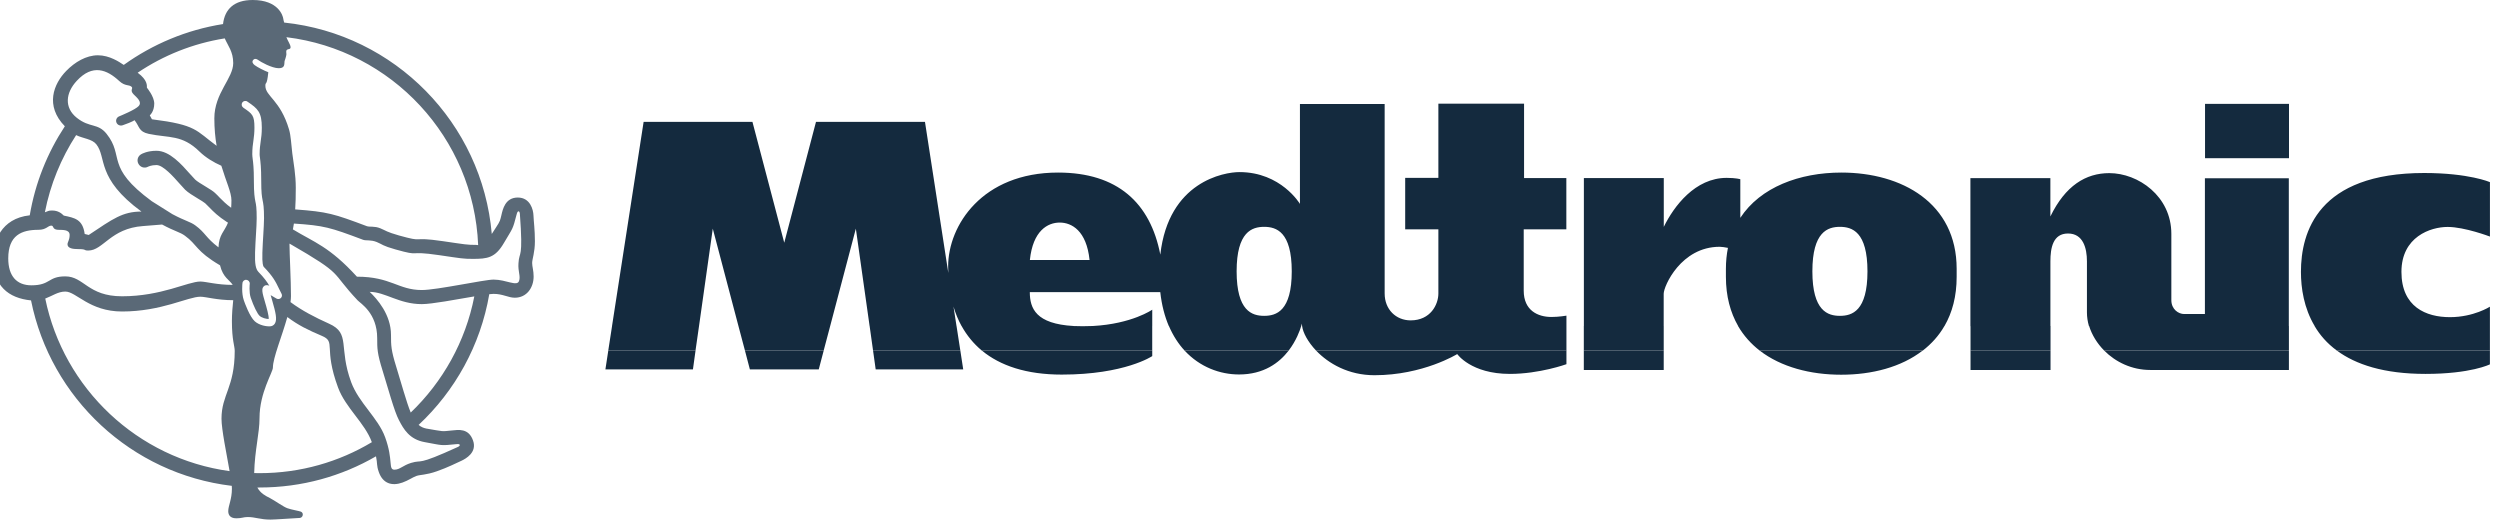 <?xml version="1.0" encoding="utf-8"?>
<!-- Generator: Adobe Illustrator 16.0.0, SVG Export Plug-In . SVG Version: 6.00 Build 0)  -->
<!DOCTYPE svg PUBLIC "-//W3C//DTD SVG 1.1//EN" "http://www.w3.org/Graphics/SVG/1.1/DTD/svg11.dtd">
<svg version="1.1" id="Layer_1" xmlns="http://www.w3.org/2000/svg" xmlns:xlink="http://www.w3.org/1999/xlink" x="0px" y="0px"
	 width="80px" height="16.627px" viewBox="0 29.289 80 16.627" enable-background="new 0 29.289 80 16.627" xml:space="preserve">
<g>
	<path opacity="0.7" fill="#142A3E" enable-background="new    " d="M16.608,38.284c-0.066,0.18-0.412-0.048-0.813-0.048
		c-0.298,0-1.814,0.334-2.296,0.334c-0.757,0-0.986-0.427-2.077-0.427c-0.883-0.966-1.367-1.099-2.049-1.513l0.032-0.187
		c0.967,0.064,1.154,0.12,2.216,0.52c0.094,0.034,0.243-0.008,0.435,0.071c0.189,0.078,0.18,0.119,0.596,0.236
		c0.867,0.243,0.324,0.026,1.401,0.184c0.722,0.106,0.771,0.119,1.075,0.119c0.47,0,0.718-0.03,0.998-0.51
		c0.293-0.5,0.274-0.403,0.411-0.93c0.031-0.121,0.092-0.098,0.099-0.003c0.11,1.497-0.021,1.17-0.045,1.582
		C16.571,37.984,16.666,38.125,16.608,38.284L16.608,38.284z M13.143,42.491c-0.141-0.345-0.313-0.982-0.46-1.454
		c-0.171-0.547-0.171-0.694-0.171-1.032c0-0.65-0.446-1.153-0.682-1.376c0.497,0,0.938,0.392,1.669,0.392
		c0.321,0,1.105-0.15,1.679-0.247C14.896,40.221,14.167,41.51,13.143,42.491L13.143,42.491z M13.6,43.439
		c0.571,0.102,0.475,0.117,1.014,0.062c0.125-0.015,0.125,0.051,0.039,0.09c-1.367,0.625-1.105,0.392-1.499,0.511
		c-0.261,0.08-0.361,0.217-0.531,0.217c-0.208,0-0.029-0.301-0.3-1.041c-0.225-0.616-0.841-1.098-1.085-1.758
		c-0.416-1.125-0.008-1.561-0.71-1.874c-0.449-0.201-0.876-0.423-1.232-0.69c0.009-0.068,0.015-0.133,0.015-0.192
		c0-0.5-0.047-1.366-0.047-1.646c0-0.013,0-0.024,0.001-0.034c1.793,1.034,1.276,0.86,2.18,1.817
		c0.09,0.096,0.625,0.405,0.625,1.208c0,0.337,0,0.486,0.171,1.034c0.171,0.547,0.375,1.312,0.525,1.59
		C12.912,43.016,13.101,43.354,13.6,43.439L13.6,43.439z M8.306,44.43c-0.057,0-0.114,0-0.172-0.003
		c0.018-0.743,0.171-1.266,0.171-1.766c0-0.806,0.428-1.459,0.428-1.609c0-0.312,0.293-1.008,0.462-1.618
		c0.354,0.265,0.655,0.412,1.108,0.604c0.46,0.196,0.039,0.366,0.515,1.653c0.242,0.653,0.859,1.134,1.081,1.748
		C10.849,44.068,9.62,44.43,8.306,44.43L8.306,44.43z M7.802,38.898c-0.079-0.226-0.046-0.539-0.043-0.551
		c0.006-0.064,0.064-0.112,0.127-0.103c0.064,0.006,0.112,0.063,0.106,0.128c-0.001,0.002-0.029,0.272,0.033,0.449
		c0.091,0.265,0.212,0.513,0.283,0.575c0.071,0.065,0.208,0.1,0.29,0.101c0.01-0.1-0.068-0.372-0.113-0.525
		c-0.092-0.313-0.134-0.457-0.03-0.532c0.021-0.017,0.082-0.048,0.164-0.006C8.544,38.307,8.455,38.18,8.27,37.99
		c-0.089-0.094-0.119-0.263-0.108-0.623c0.006-0.202,0.019-0.402,0.029-0.576c0.012-0.203,0.023-0.377,0.023-0.519
		c0-0.333-0.019-0.433-0.042-0.537c-0.023-0.121-0.048-0.247-0.048-0.673c0-0.393-0.023-0.57-0.038-0.688
		c-0.007-0.058-0.013-0.103-0.013-0.151c0-0.184,0.018-0.315,0.037-0.441c0.017-0.124,0.032-0.243,0.032-0.407
		c0-0.395-0.066-0.442-0.35-0.636l-0.007-0.006c-0.053-0.036-0.068-0.108-0.032-0.164c0.038-0.053,0.111-0.067,0.163-0.029
		l0.01,0.007c0.322,0.219,0.452,0.328,0.452,0.828c0,0.181-0.017,0.313-0.036,0.438c-0.018,0.125-0.034,0.243-0.034,0.41
		c0,0.031,0.003,0.07,0.012,0.124c0.015,0.123,0.039,0.309,0.039,0.716c0,0.402,0.022,0.516,0.043,0.628
		c0.023,0.11,0.047,0.225,0.047,0.582c0,0.148-0.013,0.326-0.024,0.533c-0.011,0.173-0.022,0.368-0.029,0.568
		c-0.011,0.357,0.026,0.436,0.044,0.454c0.3,0.31,0.38,0.474,0.49,0.703c0.025,0.05,0.049,0.101,0.079,0.158
		c0.026,0.046,0.014,0.104-0.021,0.136c-0.038,0.038-0.096,0.043-0.141,0.018c-0.005-0.002-0.09-0.053-0.186-0.11
		c0.016,0.057,0.033,0.12,0.05,0.174c0.107,0.373,0.168,0.61,0.082,0.74c-0.032,0.047-0.079,0.076-0.134,0.083
		c-0.118,0.013-0.359-0.028-0.505-0.158C7.991,39.426,7.832,38.985,7.802,38.898L7.802,38.898z M8.098,31.214
		c0.042-0.057,0.107-0.05,0.166-0.003c0.07,0.055,0.435,0.261,0.657,0.261c0.212,0,0.17-0.142,0.185-0.227
		c0.01-0.041,0.042-0.107,0.058-0.206c0.005-0.037-0.018-0.115,0.009-0.145c0.039-0.052,0.133-0.011,0.125-0.104
		c-0.007-0.078-0.088-0.193-0.134-0.311c3.365,0.41,5.995,3.21,6.137,6.653c-0.018,0.004-0.038-0.006-0.056-0.006
		c-0.306,0-0.354-0.015-1.076-0.12c-1.078-0.158-0.536,0.059-1.401-0.182c-0.416-0.119-0.407-0.151-0.597-0.229
		c-0.191-0.079-0.34-0.035-0.433-0.069c-1.06-0.398-1.25-0.459-2.292-0.536c0.013-0.19,0.019-0.412,0.019-0.694
		c0-0.424-0.073-0.797-0.112-1.103c-0.038-0.306-0.042-0.547-0.103-0.759c-0.281-0.951-0.758-1.061-0.758-1.4
		c0-0.148,0.047,0.038,0.094-0.434c-0.133-0.05-0.351-0.161-0.436-0.226C8.09,31.331,8.056,31.266,8.098,31.214L8.098,31.214z
		 M7.088,42.688c0,0.338,0.16,1.117,0.259,1.677c-2.946-0.401-5.309-2.642-5.899-5.522c0.229-0.086,0.408-0.224,0.643-0.224
		c0.349,0,0.77,0.638,1.815,0.638c1.261,0,2.108-0.473,2.505-0.473c0.182,0,0.529,0.111,1.052,0.111
		c-0.021,0.192-0.042,0.442-0.042,0.67c0,0.617,0.09,0.79,0.09,0.954C7.509,41.691,7.088,41.915,7.088,42.688L7.088,42.688z
		 M0.264,37.559c0-0.741,0.424-0.916,0.965-0.916c0.259,0,0.298-0.134,0.415-0.134c0.082,0,0.024,0.123,0.208,0.134
		c0.133,0.007,0.376-0.02,0.376,0.165c0,0.161-0.068,0.23-0.068,0.297c0,0.136,0.185,0.155,0.342,0.155
		c0.289,0,0.156,0.046,0.323,0.046c0.479,0,0.713-0.71,1.752-0.783c0.152-0.014,0.61-0.049,0.61-0.049
		c0.418,0.225,0.57,0.24,0.73,0.358c0.4,0.288,0.344,0.489,1.124,0.947c0.097,0.397,0.307,0.467,0.406,0.627
		c-0.513-0.001-0.858-0.108-1.037-0.108c-0.396,0-1.244,0.472-2.505,0.472c-1.098,0-1.216-0.637-1.815-0.637
		c-0.565,0-0.465,0.286-1.086,0.286C0.533,38.419,0.264,38.12,0.264,37.559L0.264,37.559z M2.436,33.613
		c0.231,0.111,0.508,0.122,0.645,0.292c0.34,0.425-0.014,1.083,1.445,2.154c-0.605,0-0.911,0.232-1.687,0.749L2.71,36.776
		c-0.064-0.473-0.323-0.515-0.669-0.588c-0.071-0.069-0.176-0.163-0.379-0.163c-0.113,0-0.129,0.023-0.226,0.058
		C1.61,35.188,1.956,34.352,2.436,33.613L2.436,33.613z M2.458,31.874c0.503-0.543,0.962-0.36,1.357,0.007
		c0.191,0.176,0.31,0.106,0.397,0.187c0.059,0.056-0.067,0.104,0.061,0.237c0.092,0.096,0.29,0.243,0.163,0.379
		c-0.11,0.117-0.555,0.3-0.625,0.329c-0.078,0.032-0.117,0.123-0.084,0.199c0.033,0.079,0.121,0.112,0.2,0.085
		c0.338-0.118,0.377-0.163,0.377-0.163c0.167,0.208,0.128,0.367,0.453,0.438c0.654,0.139,1.068,0.017,1.63,0.57
		c0.19,0.185,0.448,0.343,0.696,0.451c0.152,0.505,0.323,0.852,0.323,1.106c0,0.088-0.004,0.167-0.009,0.239
		c-0.167-0.121-0.26-0.217-0.367-0.324c-0.046-0.049-0.093-0.099-0.152-0.153c-0.061-0.057-0.155-0.115-0.306-0.207
		c-0.114-0.069-0.271-0.163-0.326-0.218c-0.044-0.045-0.098-0.107-0.162-0.176c-0.278-0.314-0.658-0.746-1.076-0.746
		c-0.29,0-0.458,0.092-0.486,0.108c-0.112,0.06-0.154,0.197-0.092,0.309c0.06,0.112,0.197,0.154,0.307,0.093
		c0.009-0.003,0.1-0.053,0.271-0.053c0.212,0,0.54,0.371,0.734,0.59c0.07,0.077,0.127,0.143,0.182,0.199
		c0.095,0.093,0.255,0.189,0.412,0.285c0.083,0.05,0.2,0.12,0.229,0.148c0.05,0.046,0.092,0.09,0.137,0.136
		c0.135,0.139,0.274,0.28,0.56,0.465c0.012,0.009,0.022,0.014,0.034,0.02c-0.116,0.292-0.288,0.376-0.305,0.794L6.99,37.203
		C6.577,36.89,6.575,36.737,6.248,36.5c-0.163-0.119-0.313-0.135-0.732-0.358l-0.66-0.415c-1.5-1.104-0.864-1.426-1.445-2.155
		c-0.284-0.354-0.536-0.181-0.954-0.514C2.051,32.735,2.097,32.261,2.458,31.874L2.458,31.874z M7.192,30.517
		c0.097,0.229,0.271,0.419,0.271,0.791c0,0.491-0.604,0.958-0.604,1.767c0,0.329,0.028,0.62,0.073,0.88
		c-0.672-0.492-0.628-0.668-2.07-0.849L4.793,32.98c0,0,0.143-0.117,0.143-0.377c0-0.228-0.235-0.508-0.235-0.508
		c0-0.066,0.024-0.244-0.296-0.479C5.227,31.061,6.173,30.68,7.192,30.517L7.192,30.517z M17.117,37.007
		c0-0.363-0.04-0.648-0.046-0.826c-0.006-0.175-0.1-0.571-0.503-0.571c-0.404,0-0.481,0.384-0.521,0.555
		c-0.042,0.168-0.035,0.193-0.175,0.402c-0.042,0.062-0.085,0.135-0.135,0.209c-0.308-3.554-3.108-6.394-6.643-6.765
		c-0.012-0.043-0.025-0.085-0.029-0.12c-0.011-0.1-0.159-0.602-0.978-0.602c-0.598,0-0.896,0.296-0.95,0.77
		c-1.17,0.185-2.252,0.644-3.175,1.306c-0.006-0.002-0.012-0.006-0.016-0.007c-0.123-0.083-0.44-0.3-0.813-0.3
		c-0.375,0-0.739,0.218-1.013,0.5c-0.406,0.415-0.687,1.113-0.045,1.772c-0.558,0.847-0.948,1.812-1.123,2.849
		c-0.928,0.101-1.172,0.848-1.172,1.38c0,0.882,0.491,1.27,1.213,1.343c0.628,3.13,3.212,5.55,6.424,5.934
		c0.002,0.034,0.004,0.062,0.004,0.09c0,0.344-0.117,0.545-0.117,0.719c0,0.086,0.03,0.23,0.26,0.23
		c0.176,0,0.222-0.041,0.363-0.041c0.243,0,0.398,0.082,0.731,0.082c0.129,0,0.707-0.041,0.938-0.053
		c0.099-0.01,0.134-0.158,0.033-0.201c-0.041-0.02-0.308-0.064-0.43-0.109c-0.124-0.041-0.396-0.24-0.561-0.326
		c-0.142-0.071-0.302-0.151-0.403-0.338c0.023,0,0.047,0,0.07,0c1.359,0,2.631-0.363,3.727-0.998
		c0.05,0.236,0.012,0.286,0.091,0.506c0.129,0.367,0.421,0.453,0.755,0.334c0.183-0.064,0.329-0.17,0.445-0.211
		c0.116-0.043,0.312-0.028,0.656-0.15c0.342-0.12,0.628-0.264,0.786-0.336c0.145-0.068,0.508-0.27,0.372-0.649
		c-0.143-0.407-0.48-0.34-0.678-0.321c-0.35,0.035-0.233,0.037-0.821-0.062c-0.084-0.018-0.166-0.05-0.242-0.116
		c1.164-1.089,1.979-2.544,2.261-4.183c0.059-0.007,0.104-0.01,0.137-0.01c0.298,0,0.473,0.123,0.679,0.123
		c0.385,0,0.603-0.326,0.603-0.679c0-0.195-0.047-0.312-0.047-0.433C17.029,37.576,17.117,37.371,17.117,37.007L17.117,37.007z"/>
	<path fill="#142A3E" d="M19.465,40.509l-0.092,0.601h2.801l0.083-0.601H19.465L19.465,40.509z M23.839,40.509l0.157,0.601H26.2
		l0.158-0.601H23.839L23.839,40.509z M27.938,40.509l0.084,0.601h2.801l-0.092-0.601H27.938L27.938,40.509z M31.422,40.509
		c0.583,0.481,1.42,0.767,2.554,0.767c2.021,0,2.896-0.592,2.896-0.592v-0.175H31.422L31.422,40.509z M37.908,40.509
		c0.49,0.527,1.131,0.763,1.742,0.763c0.791,0,1.286-0.373,1.586-0.763H37.908L37.908,40.509z M42.116,40.509
		c0.397,0.415,1.036,0.787,1.866,0.787c1.557,0,2.649-0.677,2.649-0.677s0.442,0.635,1.685,0.635c0.951,0,1.81-0.311,1.81-0.311
		v-0.436L42.116,40.509L42.116,40.509z M50.682,40.509v0.619h2.557v-0.619H50.682L50.682,40.509z M56.312,40.509
		c0.686,0.528,1.623,0.771,2.606,0.771s1.922-0.242,2.604-0.771H56.312L56.312,40.509z M63.057,40.509v0.619h2.56v-0.619H63.057
		L63.057,40.509z M67.336,40.509c0.364,0.367,0.885,0.619,1.471,0.619h4.438v-0.619H67.336L67.336,40.509z M74.782,40.509
		c0.602,0.444,1.501,0.745,2.835,0.745c1.453,0,2.06-0.306,2.06-0.306v-0.439H74.782L74.782,40.509z"/>
	<path fill="#142A3E" d="M19.586,39.721l-0.122,0.788h2.792l0.113-0.788H19.586L19.586,39.721z M23.63,39.721l0.209,0.788h2.518
		l0.209-0.788H23.63L23.63,39.721z M27.828,39.721l0.11,0.788h2.793l-0.122-0.788H27.828L27.828,39.721z M30.771,39.721
		c0.165,0.298,0.38,0.563,0.65,0.788h5.45v-0.788h-1.9c-0.102,0.005-0.211,0.007-0.324,0.007c-0.102,0-0.198-0.002-0.29-0.006
		L30.771,39.721L30.771,39.721z M37.405,39.721c0.135,0.313,0.306,0.575,0.503,0.788h3.328c0.244-0.318,0.361-0.645,0.404-0.789
		L37.405,39.721L37.405,39.721z M41.667,39.721c0.028,0.216,0.187,0.511,0.449,0.788h8.01v-0.788H41.667L41.667,39.721z
		 M50.682,39.721v0.788h2.557v-0.788H50.682L50.682,39.721z M55.617,39.721c0.182,0.312,0.417,0.573,0.695,0.788h5.215
		c0.277-0.215,0.516-0.476,0.695-0.788H55.617L55.617,39.721z M63.057,39.721v0.788h2.56v-0.788H63.057L63.057,39.721z
		 M66.852,39.721c0.088,0.284,0.256,0.559,0.484,0.788h5.909v-0.788H66.852L66.852,39.721z M74.066,39.721
		c0.168,0.287,0.399,0.556,0.716,0.788h4.895v-0.788H74.066L74.066,39.721z"/>
	<path fill="#142A3E" d="M22.369,39.721l0.44-3.115l0.821,3.115h2.936l0.821-3.115l0.44,3.115h2.781l-0.096-0.62
		c0.065,0.219,0.15,0.426,0.258,0.621l3.586-0.001c-1.204-0.067-1.402-0.561-1.402-1.083h4.175c0.045,0.414,0.141,0.773,0.273,1.084
		l4.237-0.001c0.012-0.049,0.021-0.077,0.021-0.077c0,0.025,0.002,0.049,0.007,0.078l8.459-0.001V39.39c0,0-0.246,0.042-0.479,0.042
		c-0.434,0-0.888-0.206-0.888-0.841v-1.963h1.364v-1.64H48.77v-2.381h-2.742v2.374h-1.062v1.647h1.062v2.053
		c0,0.351-0.25,0.86-0.887,0.86c-0.47,0-0.832-0.35-0.832-0.86v-6.064h-2.711v3.197c0,0-0.603-1.018-1.937-1.018
		c-0.488,0-2.268,0.301-2.531,2.641c0.002,0.017,0.003,0.032,0.004,0.047c-0.004-0.018-0.006-0.033-0.004-0.047
		c-0.321-1.66-1.373-2.626-3.272-2.626c-2.428,0-3.517,1.693-3.517,3c0,0.071,0.003,0.141,0.005,0.212l-0.747-4.835h-3.487
		l-1.016,3.868l-1.018-3.868h-3.482l-1.011,6.533H22.369L22.369,39.721z M36.872,39.721v-0.522c0,0-0.646,0.453-1.9,0.522H36.872
		L36.872,39.721z M53.238,39.721v-1.032c0-0.244,0.555-1.503,1.791-1.503c0.07,0,0.166,0.016,0.265,0.035
		c-0.042,0.21-0.065,0.433-0.065,0.671v0.256c0,0.623,0.144,1.143,0.391,1.573h6.604c0.248-0.43,0.389-0.95,0.389-1.573v-0.256
		c0-2.105-1.752-3.081-3.688-3.081c-1.341,0-2.592,0.467-3.235,1.449v-1.236c0,0-0.135-0.043-0.438-0.043
		c-1.008,0-1.688,0.908-2.011,1.568v-1.561h-2.557v4.733H53.238L53.238,39.721z M65.613,39.721v-2.07c0-0.425,0.08-0.89,0.563-0.89
		c0.484,0,0.606,0.468,0.606,0.89v1.633c0,0.146,0.021,0.292,0.064,0.438h6.396v-4.729h-2.685v4.345h-0.662
		c-0.182,0-0.412-0.148-0.412-0.445v-2.121c0-1.207-1.062-1.943-1.985-1.943c-0.754,0-1.407,0.401-1.886,1.387V34.99h-2.559v4.733
		h2.557v-0.002H65.613z M79.677,39.721v-0.618c0,0-0.52,0.335-1.28,0.335c-0.758,0-1.551-0.324-1.551-1.449
		c0-1.123,0.932-1.438,1.478-1.438s1.354,0.308,1.354,0.308v-1.742c0,0-0.671-0.292-2.104-0.292c-3.4,0-3.944,1.891-3.944,3.163
		c0,0.52,0.094,1.156,0.438,1.732h5.61V39.721z M70.561,34.351v-1.739h2.687v1.739H70.561L70.561,34.351z M40.453,39.396
		c-0.387,0-0.881-0.153-0.881-1.424c0-1.27,0.495-1.424,0.881-1.424c0.386,0,0.883,0.154,0.883,1.424
		C41.336,39.244,40.84,39.396,40.453,39.396L40.453,39.396z M32.956,37.609c0.096-0.938,0.57-1.198,0.955-1.198
		c0.384,0,0.858,0.26,0.955,1.198H32.956L32.956,37.609z M58.877,39.396c-0.386,0-0.881-0.153-0.881-1.424
		c0-1.27,0.495-1.424,0.881-1.424c0.387,0,0.882,0.154,0.882,1.424C59.759,39.244,59.264,39.396,58.877,39.396L58.877,39.396z"/>
</g>
</svg>
